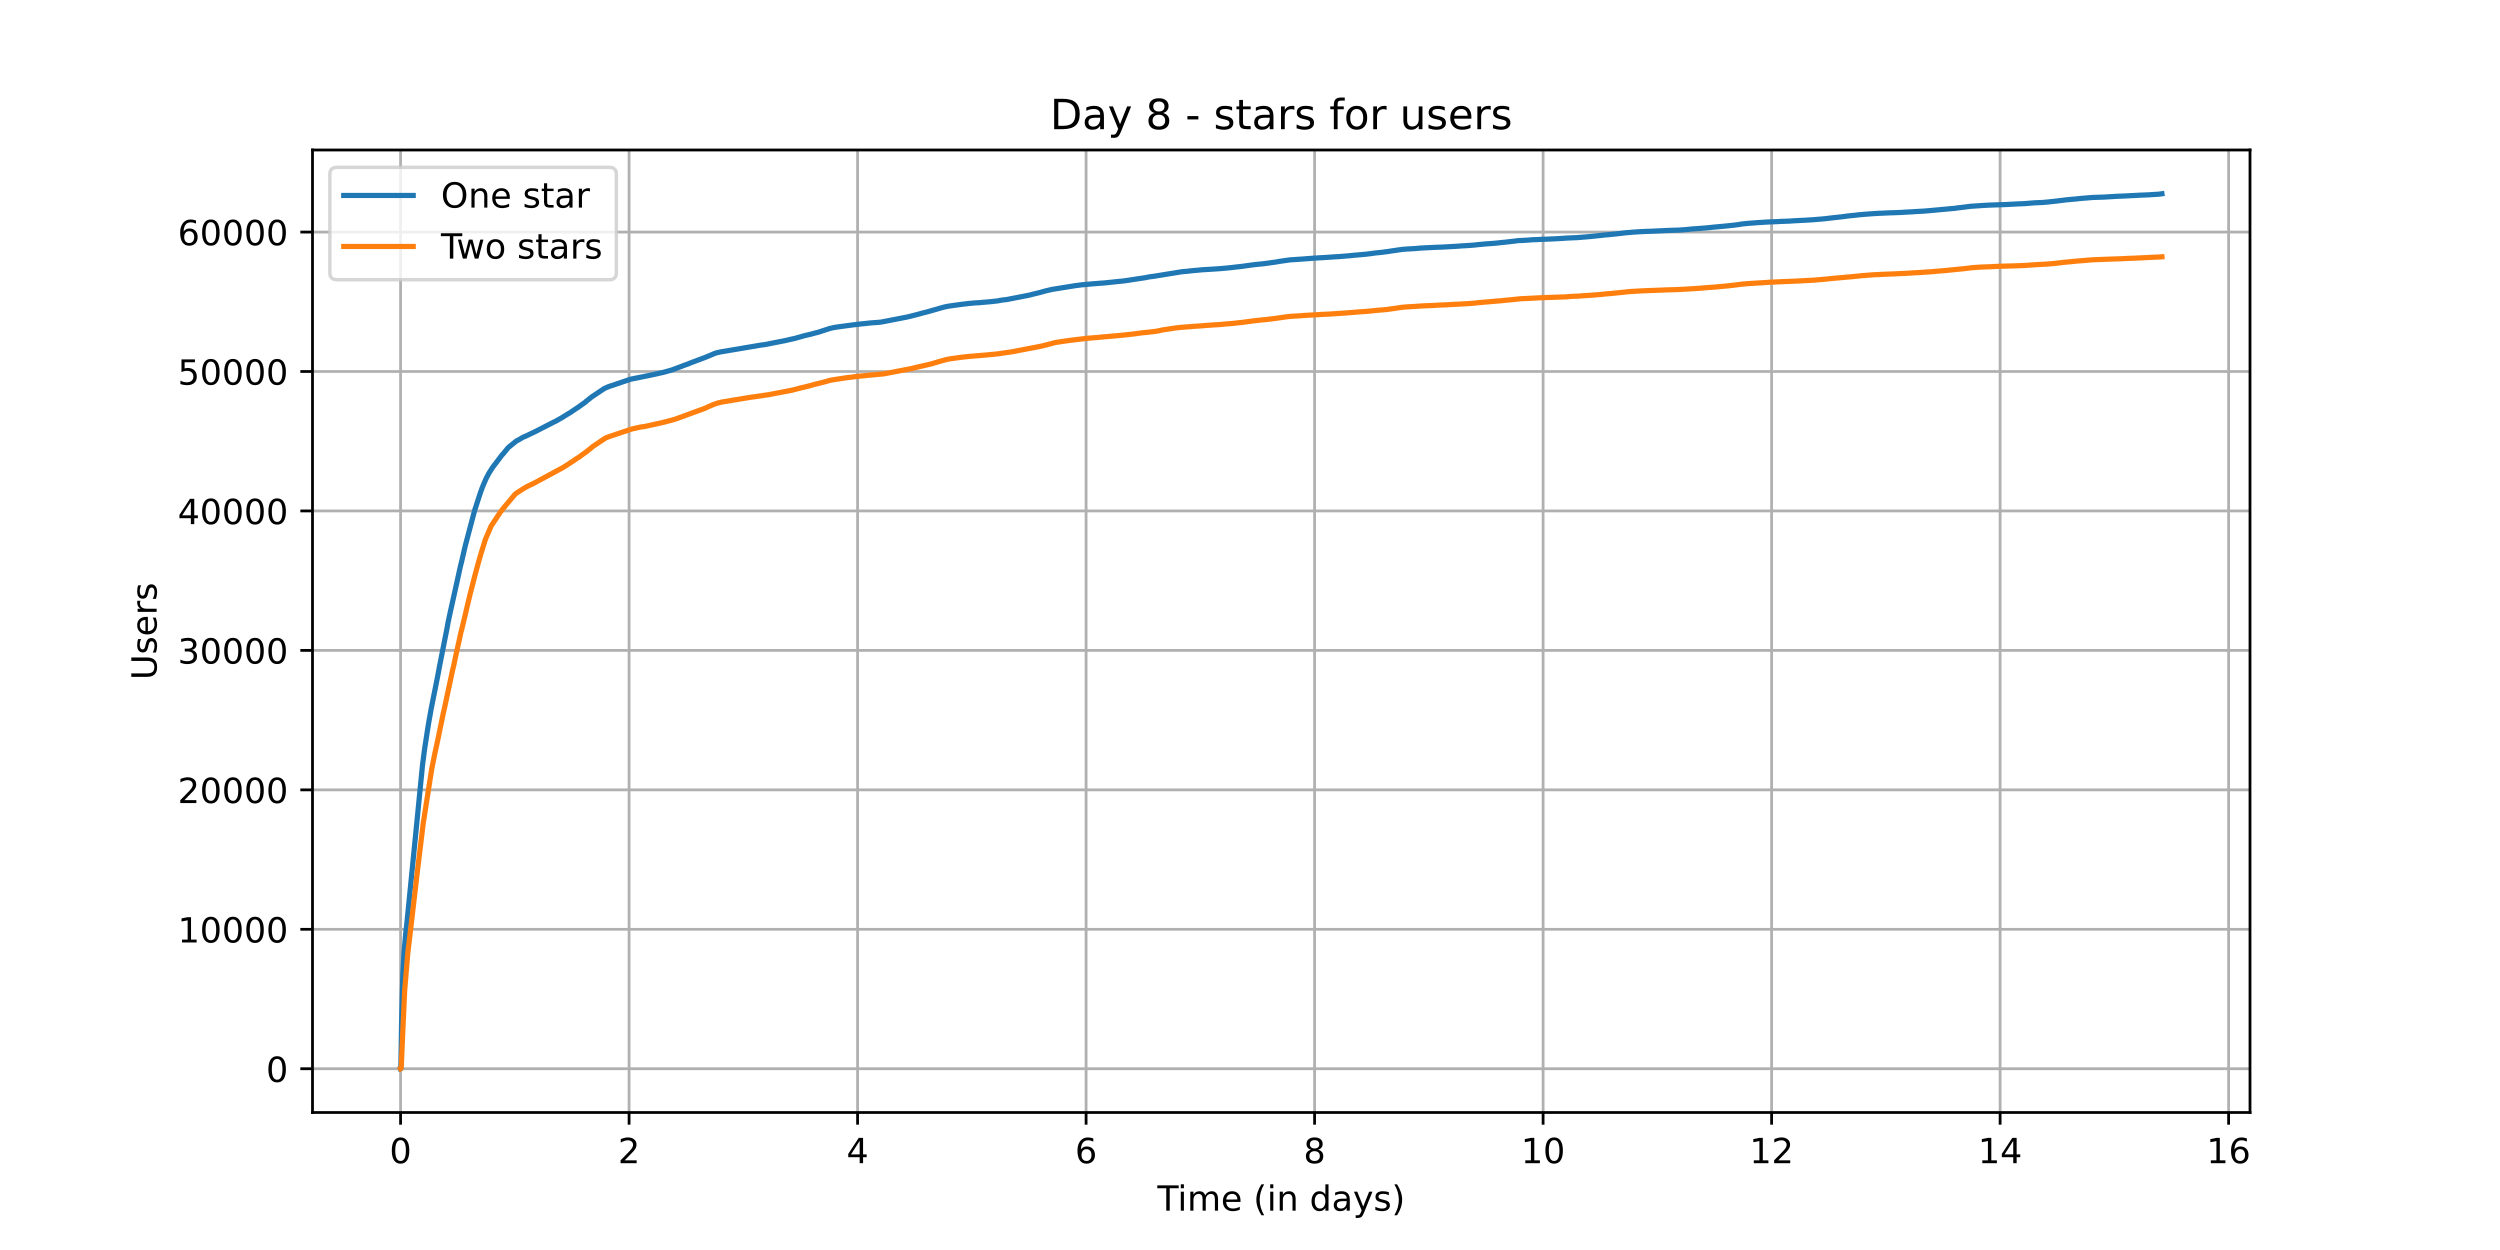 <?xml version="1.0" encoding="utf-8" standalone="no"?>
<!DOCTYPE svg PUBLIC "-//W3C//DTD SVG 1.1//EN"
  "http://www.w3.org/Graphics/SVG/1.1/DTD/svg11.dtd">
<!-- Created with matplotlib (https://matplotlib.org/) -->
<svg height="360pt" version="1.1" viewBox="0 0 720 360" width="720pt" xmlns="http://www.w3.org/2000/svg" xmlns:xlink="http://www.w3.org/1999/xlink">
 <defs>
  <style type="text/css">*{stroke-linecap:butt;stroke-linejoin:round;}</style>
 </defs>
 <g id="figure_1">
  <g id="patch_1">
   <path d="M 0 360 
L 720 360 
L 720 0 
L 0 0 
z
" style="fill:#ffffff;"/>
  </g>
  <g id="axes_1">
   <g id="patch_2">
    <path d="M 90 320.4 
L 648 320.4 
L 648 43.2 
L 90 43.2 
z
" style="fill:#ffffff;"/>
   </g>
   <g id="matplotlib.axis_1">
    <g id="xtick_1">
     <g id="line2d_1">
      <path clip-path="url(#pd4ce84da35)" d="M 115.364 320.4 
L 115.364 43.2 
" style="fill:none;stroke:#b0b0b0;stroke-linecap:square;stroke-width:0.8;"/>
     </g>
     <g id="line2d_2">
      <defs>
       <path d="M 0 0 
L 0 3.5 
" id="mb234b808f3" style="stroke:#000000;stroke-width:0.8;"/>
      </defs>
      <g>
       <use style="stroke:#000000;stroke-width:0.8;" x="115.364" xlink:href="#mb234b808f3" y="320.4"/>
      </g>
     </g>
     <g id="text_1">
      <!-- 0 -->
      <g transform="translate(112.182 334.998)scale(0.1 -0.1)">
       <defs>
        <path d="M 31.781 66.406 
Q 24.172 66.406 20.328 58.906 
Q 16.5 51.422 16.5 36.375 
Q 16.5 21.391 20.328 13.891 
Q 24.172 6.391 31.781 6.391 
Q 39.453 6.391 43.281 13.891 
Q 47.125 21.391 47.125 36.375 
Q 47.125 51.422 43.281 58.906 
Q 39.453 66.406 31.781 66.406 
z
M 31.781 74.219 
Q 44.047 74.219 50.516 64.516 
Q 56.984 54.828 56.984 36.375 
Q 56.984 17.969 50.516 8.266 
Q 44.047 -1.422 31.781 -1.422 
Q 19.531 -1.422 13.062 8.266 
Q 6.594 17.969 6.594 36.375 
Q 6.594 54.828 13.062 64.516 
Q 19.531 74.219 31.781 74.219 
z
" id="DejaVuSans-48"/>
       </defs>
       <use xlink:href="#DejaVuSans-48"/>
      </g>
     </g>
    </g>
    <g id="xtick_2">
     <g id="line2d_3">
      <path clip-path="url(#pd4ce84da35)" d="M 181.173 320.4 
L 181.173 43.2 
" style="fill:none;stroke:#b0b0b0;stroke-linecap:square;stroke-width:0.8;"/>
     </g>
     <g id="line2d_4">
      <g>
       <use style="stroke:#000000;stroke-width:0.8;" x="181.173" xlink:href="#mb234b808f3" y="320.4"/>
      </g>
     </g>
     <g id="text_2">
      <!-- 2 -->
      <g transform="translate(177.992 334.998)scale(0.1 -0.1)">
       <defs>
        <path d="M 19.188 8.297 
L 53.609 8.297 
L 53.609 0 
L 7.328 0 
L 7.328 8.297 
Q 12.938 14.109 22.625 23.891 
Q 32.328 33.688 34.812 36.531 
Q 39.547 41.844 41.422 45.531 
Q 43.312 49.219 43.312 52.781 
Q 43.312 58.594 39.234 62.25 
Q 35.156 65.922 28.609 65.922 
Q 23.969 65.922 18.812 64.312 
Q 13.672 62.703 7.812 59.422 
L 7.812 69.391 
Q 13.766 71.781 18.938 73 
Q 24.125 74.219 28.422 74.219 
Q 39.75 74.219 46.484 68.547 
Q 53.219 62.891 53.219 53.422 
Q 53.219 48.922 51.531 44.891 
Q 49.859 40.875 45.406 35.406 
Q 44.188 33.984 37.641 27.219 
Q 31.109 20.453 19.188 8.297 
z
" id="DejaVuSans-50"/>
       </defs>
       <use xlink:href="#DejaVuSans-50"/>
      </g>
     </g>
    </g>
    <g id="xtick_3">
     <g id="line2d_5">
      <path clip-path="url(#pd4ce84da35)" d="M 246.983 320.4 
L 246.983 43.2 
" style="fill:none;stroke:#b0b0b0;stroke-linecap:square;stroke-width:0.8;"/>
     </g>
     <g id="line2d_6">
      <g>
       <use style="stroke:#000000;stroke-width:0.8;" x="246.983" xlink:href="#mb234b808f3" y="320.4"/>
      </g>
     </g>
     <g id="text_3">
      <!-- 4 -->
      <g transform="translate(243.802 334.998)scale(0.1 -0.1)">
       <defs>
        <path d="M 37.797 64.312 
L 12.891 25.391 
L 37.797 25.391 
z
M 35.203 72.906 
L 47.609 72.906 
L 47.609 25.391 
L 58.016 25.391 
L 58.016 17.188 
L 47.609 17.188 
L 47.609 0 
L 37.797 0 
L 37.797 17.188 
L 4.891 17.188 
L 4.891 26.703 
z
" id="DejaVuSans-52"/>
       </defs>
       <use xlink:href="#DejaVuSans-52"/>
      </g>
     </g>
    </g>
    <g id="xtick_4">
     <g id="line2d_7">
      <path clip-path="url(#pd4ce84da35)" d="M 312.793 320.4 
L 312.793 43.2 
" style="fill:none;stroke:#b0b0b0;stroke-linecap:square;stroke-width:0.8;"/>
     </g>
     <g id="line2d_8">
      <g>
       <use style="stroke:#000000;stroke-width:0.8;" x="312.793" xlink:href="#mb234b808f3" y="320.4"/>
      </g>
     </g>
     <g id="text_4">
      <!-- 6 -->
      <g transform="translate(309.611 334.998)scale(0.1 -0.1)">
       <defs>
        <path d="M 33.016 40.375 
Q 26.375 40.375 22.484 35.828 
Q 18.609 31.297 18.609 23.391 
Q 18.609 15.531 22.484 10.953 
Q 26.375 6.391 33.016 6.391 
Q 39.656 6.391 43.531 10.953 
Q 47.406 15.531 47.406 23.391 
Q 47.406 31.297 43.531 35.828 
Q 39.656 40.375 33.016 40.375 
z
M 52.594 71.297 
L 52.594 62.312 
Q 48.875 64.062 45.094 64.984 
Q 41.312 65.922 37.594 65.922 
Q 27.828 65.922 22.672 59.328 
Q 17.531 52.734 16.797 39.406 
Q 19.672 43.656 24.016 45.922 
Q 28.375 48.188 33.594 48.188 
Q 44.578 48.188 50.953 41.516 
Q 57.328 34.859 57.328 23.391 
Q 57.328 12.156 50.688 5.359 
Q 44.047 -1.422 33.016 -1.422 
Q 20.359 -1.422 13.672 8.266 
Q 6.984 17.969 6.984 36.375 
Q 6.984 53.656 15.188 63.938 
Q 23.391 74.219 37.203 74.219 
Q 40.922 74.219 44.703 73.484 
Q 48.484 72.75 52.594 71.297 
z
" id="DejaVuSans-54"/>
       </defs>
       <use xlink:href="#DejaVuSans-54"/>
      </g>
     </g>
    </g>
    <g id="xtick_5">
     <g id="line2d_9">
      <path clip-path="url(#pd4ce84da35)" d="M 378.602 320.4 
L 378.602 43.2 
" style="fill:none;stroke:#b0b0b0;stroke-linecap:square;stroke-width:0.8;"/>
     </g>
     <g id="line2d_10">
      <g>
       <use style="stroke:#000000;stroke-width:0.8;" x="378.602" xlink:href="#mb234b808f3" y="320.4"/>
      </g>
     </g>
     <g id="text_5">
      <!-- 8 -->
      <g transform="translate(375.421 334.998)scale(0.1 -0.1)">
       <defs>
        <path d="M 31.781 34.625 
Q 24.75 34.625 20.719 30.859 
Q 16.703 27.094 16.703 20.516 
Q 16.703 13.922 20.719 10.156 
Q 24.75 6.391 31.781 6.391 
Q 38.812 6.391 42.859 10.172 
Q 46.922 13.969 46.922 20.516 
Q 46.922 27.094 42.891 30.859 
Q 38.875 34.625 31.781 34.625 
z
M 21.922 38.812 
Q 15.578 40.375 12.031 44.719 
Q 8.5 49.078 8.5 55.328 
Q 8.5 64.062 14.719 69.141 
Q 20.953 74.219 31.781 74.219 
Q 42.672 74.219 48.875 69.141 
Q 55.078 64.062 55.078 55.328 
Q 55.078 49.078 51.531 44.719 
Q 48 40.375 41.703 38.812 
Q 48.828 37.156 52.797 32.312 
Q 56.781 27.484 56.781 20.516 
Q 56.781 9.906 50.312 4.234 
Q 43.844 -1.422 31.781 -1.422 
Q 19.734 -1.422 13.25 4.234 
Q 6.781 9.906 6.781 20.516 
Q 6.781 27.484 10.781 32.312 
Q 14.797 37.156 21.922 38.812 
z
M 18.312 54.391 
Q 18.312 48.734 21.844 45.562 
Q 25.391 42.391 31.781 42.391 
Q 38.141 42.391 41.719 45.562 
Q 45.312 48.734 45.312 54.391 
Q 45.312 60.062 41.719 63.234 
Q 38.141 66.406 31.781 66.406 
Q 25.391 66.406 21.844 63.234 
Q 18.312 60.062 18.312 54.391 
z
" id="DejaVuSans-56"/>
       </defs>
       <use xlink:href="#DejaVuSans-56"/>
      </g>
     </g>
    </g>
    <g id="xtick_6">
     <g id="line2d_11">
      <path clip-path="url(#pd4ce84da35)" d="M 444.412 320.4 
L 444.412 43.2 
" style="fill:none;stroke:#b0b0b0;stroke-linecap:square;stroke-width:0.8;"/>
     </g>
     <g id="line2d_12">
      <g>
       <use style="stroke:#000000;stroke-width:0.8;" x="444.412" xlink:href="#mb234b808f3" y="320.4"/>
      </g>
     </g>
     <g id="text_6">
      <!-- 10 -->
      <g transform="translate(438.049 334.998)scale(0.1 -0.1)">
       <defs>
        <path d="M 12.406 8.297 
L 28.516 8.297 
L 28.516 63.922 
L 10.984 60.406 
L 10.984 69.391 
L 28.422 72.906 
L 38.281 72.906 
L 38.281 8.297 
L 54.391 8.297 
L 54.391 0 
L 12.406 0 
z
" id="DejaVuSans-49"/>
       </defs>
       <use xlink:href="#DejaVuSans-49"/>
       <use x="63.623" xlink:href="#DejaVuSans-48"/>
      </g>
     </g>
    </g>
    <g id="xtick_7">
     <g id="line2d_13">
      <path clip-path="url(#pd4ce84da35)" d="M 510.221 320.4 
L 510.221 43.2 
" style="fill:none;stroke:#b0b0b0;stroke-linecap:square;stroke-width:0.8;"/>
     </g>
     <g id="line2d_14">
      <g>
       <use style="stroke:#000000;stroke-width:0.8;" x="510.221" xlink:href="#mb234b808f3" y="320.4"/>
      </g>
     </g>
     <g id="text_7">
      <!-- 12 -->
      <g transform="translate(503.859 334.998)scale(0.1 -0.1)">
       <use xlink:href="#DejaVuSans-49"/>
       <use x="63.623" xlink:href="#DejaVuSans-50"/>
      </g>
     </g>
    </g>
    <g id="xtick_8">
     <g id="line2d_15">
      <path clip-path="url(#pd4ce84da35)" d="M 576.031 320.4 
L 576.031 43.2 
" style="fill:none;stroke:#b0b0b0;stroke-linecap:square;stroke-width:0.8;"/>
     </g>
     <g id="line2d_16">
      <g>
       <use style="stroke:#000000;stroke-width:0.8;" x="576.031" xlink:href="#mb234b808f3" y="320.4"/>
      </g>
     </g>
     <g id="text_8">
      <!-- 14 -->
      <g transform="translate(569.669 334.998)scale(0.1 -0.1)">
       <use xlink:href="#DejaVuSans-49"/>
       <use x="63.623" xlink:href="#DejaVuSans-52"/>
      </g>
     </g>
    </g>
    <g id="xtick_9">
     <g id="line2d_17">
      <path clip-path="url(#pd4ce84da35)" d="M 641.841 320.4 
L 641.841 43.2 
" style="fill:none;stroke:#b0b0b0;stroke-linecap:square;stroke-width:0.8;"/>
     </g>
     <g id="line2d_18">
      <g>
       <use style="stroke:#000000;stroke-width:0.8;" x="641.841" xlink:href="#mb234b808f3" y="320.4"/>
      </g>
     </g>
     <g id="text_9">
      <!-- 16 -->
      <g transform="translate(635.478 334.998)scale(0.1 -0.1)">
       <use xlink:href="#DejaVuSans-49"/>
       <use x="63.623" xlink:href="#DejaVuSans-54"/>
      </g>
     </g>
    </g>
    <g id="text_10">
     <!-- Time (in days) -->
     <g transform="translate(333.327 348.677)scale(0.1 -0.1)">
      <defs>
       <path d="M -0.297 72.906 
L 61.375 72.906 
L 61.375 64.594 
L 35.5 64.594 
L 35.5 0 
L 25.594 0 
L 25.594 64.594 
L -0.297 64.594 
z
" id="DejaVuSans-84"/>
       <path d="M 9.422 54.688 
L 18.406 54.688 
L 18.406 0 
L 9.422 0 
z
M 9.422 75.984 
L 18.406 75.984 
L 18.406 64.594 
L 9.422 64.594 
z
" id="DejaVuSans-105"/>
       <path d="M 52 44.188 
Q 55.375 50.25 60.062 53.125 
Q 64.75 56 71.094 56 
Q 79.641 56 84.281 50.016 
Q 88.922 44.047 88.922 33.016 
L 88.922 0 
L 79.891 0 
L 79.891 32.719 
Q 79.891 40.578 77.094 44.375 
Q 74.312 48.188 68.609 48.188 
Q 61.625 48.188 57.562 43.547 
Q 53.516 38.922 53.516 30.906 
L 53.516 0 
L 44.484 0 
L 44.484 32.719 
Q 44.484 40.625 41.703 44.406 
Q 38.922 48.188 33.109 48.188 
Q 26.219 48.188 22.156 43.531 
Q 18.109 38.875 18.109 30.906 
L 18.109 0 
L 9.078 0 
L 9.078 54.688 
L 18.109 54.688 
L 18.109 46.188 
Q 21.188 51.219 25.484 53.609 
Q 29.781 56 35.688 56 
Q 41.656 56 45.828 52.969 
Q 50 49.953 52 44.188 
z
" id="DejaVuSans-109"/>
       <path d="M 56.203 29.594 
L 56.203 25.203 
L 14.891 25.203 
Q 15.484 15.922 20.484 11.062 
Q 25.484 6.203 34.422 6.203 
Q 39.594 6.203 44.453 7.469 
Q 49.312 8.734 54.109 11.281 
L 54.109 2.781 
Q 49.266 0.734 44.188 -0.344 
Q 39.109 -1.422 33.891 -1.422 
Q 20.797 -1.422 13.156 6.188 
Q 5.516 13.812 5.516 26.812 
Q 5.516 40.234 12.766 48.109 
Q 20.016 56 32.328 56 
Q 43.359 56 49.781 48.891 
Q 56.203 41.797 56.203 29.594 
z
M 47.219 32.234 
Q 47.125 39.594 43.094 43.984 
Q 39.062 48.391 32.422 48.391 
Q 24.906 48.391 20.391 44.141 
Q 15.875 39.891 15.188 32.172 
z
" id="DejaVuSans-101"/>
       <path id="DejaVuSans-32"/>
       <path d="M 31 75.875 
Q 24.469 64.656 21.281 53.656 
Q 18.109 42.672 18.109 31.391 
Q 18.109 20.125 21.312 9.062 
Q 24.516 -2 31 -13.188 
L 23.188 -13.188 
Q 15.875 -1.703 12.234 9.375 
Q 8.594 20.453 8.594 31.391 
Q 8.594 42.281 12.203 53.312 
Q 15.828 64.359 23.188 75.875 
z
" id="DejaVuSans-40"/>
       <path d="M 54.891 33.016 
L 54.891 0 
L 45.906 0 
L 45.906 32.719 
Q 45.906 40.484 42.875 44.328 
Q 39.844 48.188 33.797 48.188 
Q 26.516 48.188 22.312 43.547 
Q 18.109 38.922 18.109 30.906 
L 18.109 0 
L 9.078 0 
L 9.078 54.688 
L 18.109 54.688 
L 18.109 46.188 
Q 21.344 51.125 25.703 53.562 
Q 30.078 56 35.797 56 
Q 45.219 56 50.047 50.172 
Q 54.891 44.344 54.891 33.016 
z
" id="DejaVuSans-110"/>
       <path d="M 45.406 46.391 
L 45.406 75.984 
L 54.391 75.984 
L 54.391 0 
L 45.406 0 
L 45.406 8.203 
Q 42.578 3.328 38.25 0.953 
Q 33.938 -1.422 27.875 -1.422 
Q 17.969 -1.422 11.734 6.484 
Q 5.516 14.406 5.516 27.297 
Q 5.516 40.188 11.734 48.094 
Q 17.969 56 27.875 56 
Q 33.938 56 38.25 53.625 
Q 42.578 51.266 45.406 46.391 
z
M 14.797 27.297 
Q 14.797 17.391 18.875 11.75 
Q 22.953 6.109 30.078 6.109 
Q 37.203 6.109 41.297 11.75 
Q 45.406 17.391 45.406 27.297 
Q 45.406 37.203 41.297 42.844 
Q 37.203 48.484 30.078 48.484 
Q 22.953 48.484 18.875 42.844 
Q 14.797 37.203 14.797 27.297 
z
" id="DejaVuSans-100"/>
       <path d="M 34.281 27.484 
Q 23.391 27.484 19.188 25 
Q 14.984 22.516 14.984 16.5 
Q 14.984 11.719 18.141 8.906 
Q 21.297 6.109 26.703 6.109 
Q 34.188 6.109 38.703 11.406 
Q 43.219 16.703 43.219 25.484 
L 43.219 27.484 
z
M 52.203 31.203 
L 52.203 0 
L 43.219 0 
L 43.219 8.297 
Q 40.141 3.328 35.547 0.953 
Q 30.953 -1.422 24.312 -1.422 
Q 15.922 -1.422 10.953 3.297 
Q 6 8.016 6 15.922 
Q 6 25.141 12.172 29.828 
Q 18.359 34.516 30.609 34.516 
L 43.219 34.516 
L 43.219 35.406 
Q 43.219 41.609 39.141 45 
Q 35.062 48.391 27.688 48.391 
Q 23 48.391 18.547 47.266 
Q 14.109 46.141 10.016 43.891 
L 10.016 52.203 
Q 14.938 54.109 19.578 55.047 
Q 24.219 56 28.609 56 
Q 40.484 56 46.344 49.844 
Q 52.203 43.703 52.203 31.203 
z
" id="DejaVuSans-97"/>
       <path d="M 32.172 -5.078 
Q 28.375 -14.844 24.75 -17.812 
Q 21.141 -20.797 15.094 -20.797 
L 7.906 -20.797 
L 7.906 -13.281 
L 13.188 -13.281 
Q 16.891 -13.281 18.938 -11.516 
Q 21 -9.766 23.484 -3.219 
L 25.094 0.875 
L 2.984 54.688 
L 12.5 54.688 
L 29.594 11.922 
L 46.688 54.688 
L 56.203 54.688 
z
" id="DejaVuSans-121"/>
       <path d="M 44.281 53.078 
L 44.281 44.578 
Q 40.484 46.531 36.375 47.5 
Q 32.281 48.484 27.875 48.484 
Q 21.188 48.484 17.844 46.438 
Q 14.5 44.391 14.5 40.281 
Q 14.5 37.156 16.891 35.375 
Q 19.281 33.594 26.516 31.984 
L 29.594 31.297 
Q 39.156 29.25 43.188 25.516 
Q 47.219 21.781 47.219 15.094 
Q 47.219 7.469 41.188 3.016 
Q 35.156 -1.422 24.609 -1.422 
Q 20.219 -1.422 15.453 -0.562 
Q 10.688 0.297 5.422 2 
L 5.422 11.281 
Q 10.406 8.688 15.234 7.391 
Q 20.062 6.109 24.812 6.109 
Q 31.156 6.109 34.562 8.281 
Q 37.984 10.453 37.984 14.406 
Q 37.984 18.062 35.516 20.016 
Q 33.062 21.969 24.703 23.781 
L 21.578 24.516 
Q 13.234 26.266 9.516 29.906 
Q 5.812 33.547 5.812 39.891 
Q 5.812 47.609 11.281 51.797 
Q 16.75 56 26.812 56 
Q 31.781 56 36.172 55.266 
Q 40.578 54.547 44.281 53.078 
z
" id="DejaVuSans-115"/>
       <path d="M 8.016 75.875 
L 15.828 75.875 
Q 23.141 64.359 26.781 53.312 
Q 30.422 42.281 30.422 31.391 
Q 30.422 20.453 26.781 9.375 
Q 23.141 -1.703 15.828 -13.188 
L 8.016 -13.188 
Q 14.5 -2 17.703 9.062 
Q 20.906 20.125 20.906 31.391 
Q 20.906 42.672 17.703 53.656 
Q 14.5 64.656 8.016 75.875 
z
" id="DejaVuSans-41"/>
      </defs>
      <use xlink:href="#DejaVuSans-84"/>
      <use x="57.959" xlink:href="#DejaVuSans-105"/>
      <use x="85.742" xlink:href="#DejaVuSans-109"/>
      <use x="183.154" xlink:href="#DejaVuSans-101"/>
      <use x="244.678" xlink:href="#DejaVuSans-32"/>
      <use x="276.465" xlink:href="#DejaVuSans-40"/>
      <use x="315.479" xlink:href="#DejaVuSans-105"/>
      <use x="343.262" xlink:href="#DejaVuSans-110"/>
      <use x="406.641" xlink:href="#DejaVuSans-32"/>
      <use x="438.428" xlink:href="#DejaVuSans-100"/>
      <use x="501.904" xlink:href="#DejaVuSans-97"/>
      <use x="563.184" xlink:href="#DejaVuSans-121"/>
      <use x="622.363" xlink:href="#DejaVuSans-115"/>
      <use x="674.463" xlink:href="#DejaVuSans-41"/>
     </g>
    </g>
   </g>
   <g id="matplotlib.axis_2">
    <g id="ytick_1">
     <g id="line2d_19">
      <path clip-path="url(#pd4ce84da35)" d="M 90 307.8 
L 648 307.8 
" style="fill:none;stroke:#b0b0b0;stroke-linecap:square;stroke-width:0.8;"/>
     </g>
     <g id="line2d_20">
      <defs>
       <path d="M 0 0 
L -3.5 0 
" id="m6eeacf352d" style="stroke:#000000;stroke-width:0.8;"/>
      </defs>
      <g>
       <use style="stroke:#000000;stroke-width:0.8;" x="90" xlink:href="#m6eeacf352d" y="307.8"/>
      </g>
     </g>
     <g id="text_11">
      <!-- 0 -->
      <g transform="translate(76.638 311.599)scale(0.1 -0.1)">
       <use xlink:href="#DejaVuSans-48"/>
      </g>
     </g>
    </g>
    <g id="ytick_2">
     <g id="line2d_21">
      <path clip-path="url(#pd4ce84da35)" d="M 90 267.638 
L 648 267.638 
" style="fill:none;stroke:#b0b0b0;stroke-linecap:square;stroke-width:0.8;"/>
     </g>
     <g id="line2d_22">
      <g>
       <use style="stroke:#000000;stroke-width:0.8;" x="90" xlink:href="#m6eeacf352d" y="267.638"/>
      </g>
     </g>
     <g id="text_12">
      <!-- 10000 -->
      <g transform="translate(51.188 271.437)scale(0.1 -0.1)">
       <use xlink:href="#DejaVuSans-49"/>
       <use x="63.623" xlink:href="#DejaVuSans-48"/>
       <use x="127.246" xlink:href="#DejaVuSans-48"/>
       <use x="190.869" xlink:href="#DejaVuSans-48"/>
       <use x="254.492" xlink:href="#DejaVuSans-48"/>
      </g>
     </g>
    </g>
    <g id="ytick_3">
     <g id="line2d_23">
      <path clip-path="url(#pd4ce84da35)" d="M 90 227.476 
L 648 227.476 
" style="fill:none;stroke:#b0b0b0;stroke-linecap:square;stroke-width:0.8;"/>
     </g>
     <g id="line2d_24">
      <g>
       <use style="stroke:#000000;stroke-width:0.8;" x="90" xlink:href="#m6eeacf352d" y="227.476"/>
      </g>
     </g>
     <g id="text_13">
      <!-- 20000 -->
      <g transform="translate(51.188 231.275)scale(0.1 -0.1)">
       <use xlink:href="#DejaVuSans-50"/>
       <use x="63.623" xlink:href="#DejaVuSans-48"/>
       <use x="127.246" xlink:href="#DejaVuSans-48"/>
       <use x="190.869" xlink:href="#DejaVuSans-48"/>
       <use x="254.492" xlink:href="#DejaVuSans-48"/>
      </g>
     </g>
    </g>
    <g id="ytick_4">
     <g id="line2d_25">
      <path clip-path="url(#pd4ce84da35)" d="M 90 187.314 
L 648 187.314 
" style="fill:none;stroke:#b0b0b0;stroke-linecap:square;stroke-width:0.8;"/>
     </g>
     <g id="line2d_26">
      <g>
       <use style="stroke:#000000;stroke-width:0.8;" x="90" xlink:href="#m6eeacf352d" y="187.314"/>
      </g>
     </g>
     <g id="text_14">
      <!-- 30000 -->
      <g transform="translate(51.188 191.113)scale(0.1 -0.1)">
       <defs>
        <path d="M 40.578 39.312 
Q 47.656 37.797 51.625 33 
Q 55.609 28.219 55.609 21.188 
Q 55.609 10.406 48.188 4.484 
Q 40.766 -1.422 27.094 -1.422 
Q 22.516 -1.422 17.656 -0.516 
Q 12.797 0.391 7.625 2.203 
L 7.625 11.719 
Q 11.719 9.328 16.594 8.109 
Q 21.484 6.891 26.812 6.891 
Q 36.078 6.891 40.938 10.547 
Q 45.797 14.203 45.797 21.188 
Q 45.797 27.641 41.281 31.266 
Q 36.766 34.906 28.719 34.906 
L 20.219 34.906 
L 20.219 43.016 
L 29.109 43.016 
Q 36.375 43.016 40.234 45.922 
Q 44.094 48.828 44.094 54.297 
Q 44.094 59.906 40.109 62.906 
Q 36.141 65.922 28.719 65.922 
Q 24.656 65.922 20.016 65.031 
Q 15.375 64.156 9.812 62.312 
L 9.812 71.094 
Q 15.438 72.656 20.344 73.438 
Q 25.25 74.219 29.594 74.219 
Q 40.828 74.219 47.359 69.109 
Q 53.906 64.016 53.906 55.328 
Q 53.906 49.266 50.438 45.094 
Q 46.969 40.922 40.578 39.312 
z
" id="DejaVuSans-51"/>
       </defs>
       <use xlink:href="#DejaVuSans-51"/>
       <use x="63.623" xlink:href="#DejaVuSans-48"/>
       <use x="127.246" xlink:href="#DejaVuSans-48"/>
       <use x="190.869" xlink:href="#DejaVuSans-48"/>
       <use x="254.492" xlink:href="#DejaVuSans-48"/>
      </g>
     </g>
    </g>
    <g id="ytick_5">
     <g id="line2d_27">
      <path clip-path="url(#pd4ce84da35)" d="M 90 147.152 
L 648 147.152 
" style="fill:none;stroke:#b0b0b0;stroke-linecap:square;stroke-width:0.8;"/>
     </g>
     <g id="line2d_28">
      <g>
       <use style="stroke:#000000;stroke-width:0.8;" x="90" xlink:href="#m6eeacf352d" y="147.152"/>
      </g>
     </g>
     <g id="text_15">
      <!-- 40000 -->
      <g transform="translate(51.188 150.952)scale(0.1 -0.1)">
       <use xlink:href="#DejaVuSans-52"/>
       <use x="63.623" xlink:href="#DejaVuSans-48"/>
       <use x="127.246" xlink:href="#DejaVuSans-48"/>
       <use x="190.869" xlink:href="#DejaVuSans-48"/>
       <use x="254.492" xlink:href="#DejaVuSans-48"/>
      </g>
     </g>
    </g>
    <g id="ytick_6">
     <g id="line2d_29">
      <path clip-path="url(#pd4ce84da35)" d="M 90 106.99 
L 648 106.99 
" style="fill:none;stroke:#b0b0b0;stroke-linecap:square;stroke-width:0.8;"/>
     </g>
     <g id="line2d_30">
      <g>
       <use style="stroke:#000000;stroke-width:0.8;" x="90" xlink:href="#m6eeacf352d" y="106.99"/>
      </g>
     </g>
     <g id="text_16">
      <!-- 50000 -->
      <g transform="translate(51.188 110.79)scale(0.1 -0.1)">
       <defs>
        <path d="M 10.797 72.906 
L 49.516 72.906 
L 49.516 64.594 
L 19.828 64.594 
L 19.828 46.734 
Q 21.969 47.469 24.109 47.828 
Q 26.266 48.188 28.422 48.188 
Q 40.625 48.188 47.75 41.5 
Q 54.891 34.812 54.891 23.391 
Q 54.891 11.625 47.562 5.094 
Q 40.234 -1.422 26.906 -1.422 
Q 22.312 -1.422 17.547 -0.641 
Q 12.797 0.141 7.719 1.703 
L 7.719 11.625 
Q 12.109 9.234 16.797 8.062 
Q 21.484 6.891 26.703 6.891 
Q 35.156 6.891 40.078 11.328 
Q 45.016 15.766 45.016 23.391 
Q 45.016 31 40.078 35.438 
Q 35.156 39.891 26.703 39.891 
Q 22.75 39.891 18.812 39.016 
Q 14.891 38.141 10.797 36.281 
z
" id="DejaVuSans-53"/>
       </defs>
       <use xlink:href="#DejaVuSans-53"/>
       <use x="63.623" xlink:href="#DejaVuSans-48"/>
       <use x="127.246" xlink:href="#DejaVuSans-48"/>
       <use x="190.869" xlink:href="#DejaVuSans-48"/>
       <use x="254.492" xlink:href="#DejaVuSans-48"/>
      </g>
     </g>
    </g>
    <g id="ytick_7">
     <g id="line2d_31">
      <path clip-path="url(#pd4ce84da35)" d="M 90 66.828 
L 648 66.828 
" style="fill:none;stroke:#b0b0b0;stroke-linecap:square;stroke-width:0.8;"/>
     </g>
     <g id="line2d_32">
      <g>
       <use style="stroke:#000000;stroke-width:0.8;" x="90" xlink:href="#m6eeacf352d" y="66.828"/>
      </g>
     </g>
     <g id="text_17">
      <!-- 60000 -->
      <g transform="translate(51.188 70.628)scale(0.1 -0.1)">
       <use xlink:href="#DejaVuSans-54"/>
       <use x="63.623" xlink:href="#DejaVuSans-48"/>
       <use x="127.246" xlink:href="#DejaVuSans-48"/>
       <use x="190.869" xlink:href="#DejaVuSans-48"/>
       <use x="254.492" xlink:href="#DejaVuSans-48"/>
      </g>
     </g>
    </g>
    <g id="text_18">
     <!-- Users -->
     <g transform="translate(45.108 195.801)rotate(-90)scale(0.1 -0.1)">
      <defs>
       <path d="M 8.688 72.906 
L 18.609 72.906 
L 18.609 28.609 
Q 18.609 16.891 22.844 11.734 
Q 27.094 6.594 36.625 6.594 
Q 46.094 6.594 50.344 11.734 
Q 54.594 16.891 54.594 28.609 
L 54.594 72.906 
L 64.5 72.906 
L 64.5 27.391 
Q 64.5 13.141 57.438 5.859 
Q 50.391 -1.422 36.625 -1.422 
Q 22.797 -1.422 15.734 5.859 
Q 8.688 13.141 8.688 27.391 
z
" id="DejaVuSans-85"/>
       <path d="M 41.109 46.297 
Q 39.594 47.172 37.812 47.578 
Q 36.031 48 33.891 48 
Q 26.266 48 22.188 43.047 
Q 18.109 38.094 18.109 28.812 
L 18.109 0 
L 9.078 0 
L 9.078 54.688 
L 18.109 54.688 
L 18.109 46.188 
Q 20.953 51.172 25.484 53.578 
Q 30.031 56 36.531 56 
Q 37.453 56 38.578 55.875 
Q 39.703 55.766 41.062 55.516 
z
" id="DejaVuSans-114"/>
      </defs>
      <use xlink:href="#DejaVuSans-85"/>
      <use x="73.193" xlink:href="#DejaVuSans-115"/>
      <use x="125.293" xlink:href="#DejaVuSans-101"/>
      <use x="186.816" xlink:href="#DejaVuSans-114"/>
      <use x="227.93" xlink:href="#DejaVuSans-115"/>
     </g>
    </g>
   </g>
   <g id="line2d_33">
    <path clip-path="url(#pd4ce84da35)" d="M 115.364 307.8 
L 115.405 307.792 
L 115.45 307.186 
L 115.654 294.747 
L 115.994 281.173 
L 116.333 274.691 
L 116.809 269.176 
L 117.194 265.771 
L 121.687 220.307 
L 122.276 215.757 
L 123.16 210.014 
L 123.5 207.953 
L 124.156 204.246 
L 126.059 194.716 
L 126.579 191.913 
L 126.784 190.857 
L 128.754 180.896 
L 129.003 179.459 
L 129.705 176.169 
L 131.948 166.081 
L 132.582 163.165 
L 132.945 161.727 
L 134.009 157.137 
L 136.728 146.875 
L 137.067 145.887 
L 137.384 144.883 
L 138.041 142.855 
L 138.449 141.646 
L 138.766 140.763 
L 139.174 139.726 
L 140.057 137.702 
L 140.42 137.032 
L 140.782 136.329 
L 141.847 134.65 
L 143.954 131.867 
L 144.067 131.714 
L 144.566 131.051 
L 144.837 130.786 
L 145.766 129.65 
L 146.31 128.979 
L 146.672 128.662 
L 148.755 126.975 
L 149.118 126.802 
L 149.525 126.585 
L 150.658 125.911 
L 151.224 125.698 
L 153.352 124.682 
L 153.692 124.517 
L 154.281 124.232 
L 159.489 121.557 
L 159.738 121.449 
L 160.1 121.28 
L 161.168 120.662 
L 161.734 120.352 
L 161.915 120.232 
L 163.387 119.32 
L 163.659 119.147 
L 163.976 118.983 
L 166.807 117.087 
L 166.943 116.987 
L 167.826 116.34 
L 168.551 115.854 
L 168.8 115.601 
L 170.409 114.312 
L 174.056 111.882 
L 175.347 111.316 
L 175.71 111.207 
L 181.644 109.199 
L 182.21 109.091 
L 187.023 108.119 
L 187.797 107.962 
L 188.25 107.858 
L 188.635 107.774 
L 191.013 107.243 
L 191.262 107.171 
L 192.734 106.769 
L 193.572 106.525 
L 197.223 105.151 
L 197.494 105.051 
L 198.151 104.834 
L 198.695 104.585 
L 203.272 102.862 
L 203.566 102.741 
L 204.632 102.303 
L 205.04 102.123 
L 206.038 101.705 
L 206.468 101.597 
L 207.398 101.376 
L 208.009 101.267 
L 219.267 99.368 
L 220.15 99.259 
L 225.998 98.119 
L 226.361 98.042 
L 226.813 97.938 
L 227.108 97.858 
L 229.259 97.376 
L 229.622 97.255 
L 230.777 96.942 
L 231.32 96.765 
L 231.773 96.657 
L 233.584 96.227 
L 234.966 95.849 
L 235.487 95.741 
L 239.089 94.564 
L 239.587 94.464 
L 239.995 94.363 
L 240.607 94.255 
L 243.484 93.853 
L 244.367 93.745 
L 244.911 93.665 
L 245.726 93.556 
L 247.696 93.319 
L 248.806 93.211 
L 249.281 93.159 
L 250.821 92.994 
L 252.248 92.89 
L 252.633 92.865 
L 253.767 92.757 
L 260.991 91.355 
L 261.806 91.175 
L 262.214 91.074 
L 262.667 90.954 
L 263.709 90.697 
L 264.116 90.592 
L 265.611 90.175 
L 267.06 89.813 
L 267.581 89.661 
L 269.234 89.195 
L 270.23 88.909 
L 271.793 88.464 
L 272.268 88.355 
L 272.653 88.275 
L 273.197 88.166 
L 276.299 87.733 
L 277.159 87.624 
L 279.039 87.399 
L 280.173 87.295 
L 280.626 87.251 
L 282.302 87.154 
L 282.528 87.118 
L 283.864 87.01 
L 285.065 86.905 
L 286.106 86.797 
L 286.604 86.737 
L 287.465 86.632 
L 287.85 86.552 
L 288.484 86.444 
L 289.005 86.371 
L 289.956 86.263 
L 295.958 85.098 
L 296.728 84.933 
L 297.068 84.841 
L 297.271 84.777 
L 297.724 84.668 
L 299.445 84.255 
L 301.144 83.773 
L 301.619 83.668 
L 302.525 83.456 
L 302.978 83.347 
L 308.957 82.391 
L 309.545 82.287 
L 309.84 82.251 
L 310.678 82.15 
L 311.04 82.082 
L 312.172 81.974 
L 313.463 81.853 
L 314.663 81.745 
L 315.773 81.66 
L 317.064 81.552 
L 317.969 81.5 
L 318.898 81.395 
L 319.328 81.355 
L 320.347 81.247 
L 321.978 81.07 
L 323.178 80.961 
L 323.677 80.901 
L 324.449 80.793 
L 329.386 80.038 
L 330.066 79.945 
L 330.292 79.881 
L 331.039 79.728 
L 331.877 79.624 
L 332.398 79.556 
L 333.078 79.447 
L 333.667 79.351 
L 340.44 78.251 
L 341.777 78.142 
L 343.498 77.945 
L 344.789 77.837 
L 346.216 77.692 
L 348.118 77.584 
L 349.071 77.524 
L 350.705 77.415 
L 351.77 77.335 
L 352.992 77.23 
L 353.446 77.182 
L 354.51 77.074 
L 356.321 76.861 
L 357.386 76.756 
L 357.703 76.712 
L 358.269 76.628 
L 360.964 76.258 
L 361.938 76.15 
L 363.341 76.009 
L 364.315 75.901 
L 367.396 75.471 
L 368.008 75.363 
L 368.371 75.295 
L 371.474 74.849 
L 373.06 74.744 
L 373.468 74.712 
L 375.121 74.604 
L 376.254 74.515 
L 377.658 74.407 
L 378.676 74.335 
L 380.42 74.226 
L 381.258 74.186 
L 382.843 74.078 
L 383.907 73.997 
L 385.719 73.897 
L 386.013 73.861 
L 387.146 73.772 
L 388.549 73.664 
L 390.113 73.499 
L 391.45 73.391 
L 392.763 73.27 
L 393.782 73.17 
L 394.099 73.122 
L 394.982 73.021 
L 395.322 72.965 
L 396.092 72.857 
L 397.588 72.704 
L 398.494 72.604 
L 398.743 72.556 
L 399.695 72.447 
L 400.33 72.339 
L 403.75 71.837 
L 405.041 71.728 
L 405.947 71.68 
L 407.782 71.572 
L 409.141 71.443 
L 411.156 71.335 
L 411.972 71.303 
L 414.146 71.194 
L 414.803 71.186 
L 416.888 71.078 
L 417.794 71.029 
L 419.606 70.921 
L 420.716 70.833 
L 422.595 70.724 
L 423.592 70.656 
L 424.973 70.547 
L 425.54 70.459 
L 426.808 70.355 
L 427.283 70.302 
L 428.597 70.194 
L 429.57 70.13 
L 430.906 70.021 
L 432.583 69.837 
L 433.671 69.728 
L 435.484 69.519 
L 436.435 69.411 
L 437.025 69.31 
L 439.244 69.202 
L 440.263 69.134 
L 441.667 69.025 
L 442.369 69.013 
L 444.542 68.905 
L 445.29 68.885 
L 447.871 68.776 
L 448.279 68.748 
L 450.091 68.644 
L 450.498 68.616 
L 451.494 68.547 
L 454.144 68.439 
L 455.277 68.351 
L 456.59 68.242 
L 456.998 68.21 
L 458.243 68.102 
L 458.741 68.041 
L 459.783 67.933 
L 461.277 67.78 
L 462.161 67.676 
L 462.591 67.64 
L 463.815 67.531 
L 465.333 67.375 
L 466.284 67.266 
L 468.187 67.041 
L 469.479 66.933 
L 470.657 66.832 
L 472.401 66.724 
L 473.307 66.676 
L 476.206 66.567 
L 477.044 66.527 
L 479.219 66.423 
L 479.603 66.399 
L 482.774 66.29 
L 483.476 66.274 
L 485.061 66.166 
L 486.352 66.045 
L 487.326 65.937 
L 488.231 65.885 
L 489.658 65.776 
L 490.745 65.692 
L 492.013 65.583 
L 493.621 65.407 
L 494.867 65.298 
L 496.158 65.178 
L 497.245 65.069 
L 498.717 64.921 
L 499.668 64.812 
L 500.189 64.74 
L 500.981 64.636 
L 501.208 64.571 
L 502.113 64.463 
L 503.563 64.318 
L 505.035 64.21 
L 506.189 64.114 
L 508.092 64.005 
L 509.088 63.937 
L 511.828 63.828 
L 512.734 63.776 
L 515.565 63.668 
L 516.629 63.587 
L 518.712 63.479 
L 519.55 63.443 
L 521.407 63.334 
L 522.426 63.262 
L 523.739 63.154 
L 524.872 63.061 
L 525.891 62.957 
L 526.411 62.889 
L 528.224 62.68 
L 529.265 62.571 
L 531.123 62.354 
L 531.802 62.246 
L 533.365 62.077 
L 534.52 61.973 
L 535.086 61.881 
L 536.399 61.776 
L 536.852 61.728 
L 538.324 61.619 
L 539.411 61.535 
L 541.245 61.427 
L 542.06 61.395 
L 544.529 61.286 
L 545.276 61.266 
L 547.88 61.166 
L 548.174 61.129 
L 549.012 61.093 
L 550.939 60.985 
L 551.912 60.917 
L 553.973 60.808 
L 555.151 60.708 
L 556.441 60.599 
L 557.777 60.475 
L 558.91 60.37 
L 559.204 60.334 
L 560.495 60.226 
L 561.876 60.093 
L 563.1 59.985 
L 563.688 59.884 
L 564.663 59.776 
L 566.883 59.495 
L 567.857 59.386 
L 568.808 59.33 
L 570.349 59.226 
L 570.779 59.19 
L 572.75 59.081 
L 573.565 59.049 
L 576.645 58.941 
L 577.392 58.921 
L 579.521 58.812 
L 580.449 58.756 
L 583.008 58.647 
L 584.14 58.559 
L 585.431 58.451 
L 585.861 58.415 
L 588.374 58.306 
L 589.71 58.182 
L 590.729 58.073 
L 592.361 57.896 
L 593.176 57.788 
L 595.124 57.555 
L 596.233 57.447 
L 596.686 57.402 
L 597.864 57.302 
L 598.816 57.194 
L 600.107 57.077 
L 601.466 56.969 
L 602.622 56.876 
L 605.815 56.768 
L 606.721 56.716 
L 608.533 56.607 
L 609.484 56.547 
L 612.088 56.439 
L 612.993 56.386 
L 615.167 56.278 
L 616.096 56.222 
L 618.859 56.113 
L 619.942 56.033 
L 621.753 55.925 
L 622.636 55.8 
L 622.636 55.8 
" style="fill:none;stroke:#1f77b4;stroke-linecap:square;stroke-width:1.5;"/>
   </g>
   <g id="line2d_34">
    <path clip-path="url(#pd4ce84da35)" d="M 115.364 307.8 
L 115.495 307.724 
L 115.586 306.832 
L 115.858 300.342 
L 116.537 285.37 
L 117.443 274.526 
L 119.711 255.256 
L 120.075 252.039 
L 121.891 237.071 
L 124.337 221.468 
L 125.221 217.05 
L 125.719 214.817 
L 126.285 212.142 
L 127.735 205.086 
L 127.984 204.046 
L 130.294 193.222 
L 130.679 191.64 
L 131.337 188.531 
L 132.469 183.415 
L 132.718 182.206 
L 132.99 181.194 
L 133.398 179.511 
L 134.055 176.772 
L 134.825 173.462 
L 135.482 170.751 
L 136.637 166.265 
L 137.588 162.715 
L 138.403 159.831 
L 139.786 155.365 
L 141.439 151.51 
L 144.09 147.51 
L 144.316 147.221 
L 145.041 146.281 
L 148.121 142.598 
L 148.325 142.365 
L 148.574 142.156 
L 148.755 142.02 
L 149.14 141.771 
L 149.525 141.518 
L 150.748 140.738 
L 151.881 140.072 
L 152.13 139.971 
L 152.741 139.662 
L 153.216 139.469 
L 162.164 134.634 
L 162.526 134.405 
L 162.776 134.26 
L 165.38 132.561 
L 166.104 132.051 
L 166.603 131.75 
L 166.83 131.606 
L 167.872 130.822 
L 168.075 130.674 
L 168.393 130.461 
L 168.664 130.284 
L 168.891 130.092 
L 170.432 128.859 
L 170.839 128.517 
L 174.396 126.144 
L 174.939 125.943 
L 175.392 125.75 
L 182.029 123.533 
L 184.41 123.007 
L 184.75 122.939 
L 185.657 122.834 
L 186.474 122.654 
L 186.955 122.545 
L 189.314 122.027 
L 189.586 121.971 
L 190.447 121.778 
L 190.877 121.674 
L 191.33 121.553 
L 191.828 121.457 
L 192.055 121.364 
L 193.504 120.999 
L 194.028 120.842 
L 194.866 120.585 
L 195.116 120.481 
L 203.181 117.533 
L 203.794 117.228 
L 205.29 116.577 
L 206.083 116.284 
L 206.831 116.043 
L 207.896 115.786 
L 216.255 114.404 
L 217.07 114.296 
L 220.535 113.786 
L 221.328 113.677 
L 228.172 112.364 
L 229.441 112.035 
L 230.708 111.697 
L 231.637 111.489 
L 233.131 111.115 
L 234.808 110.641 
L 235.306 110.533 
L 236.665 110.183 
L 237.05 110.095 
L 237.435 109.994 
L 237.73 109.918 
L 238.681 109.637 
L 239.633 109.42 
L 244.209 108.725 
L 245.251 108.621 
L 245.771 108.549 
L 246.519 108.44 
L 247.991 108.292 
L 249.055 108.187 
L 249.508 108.139 
L 250.504 108.035 
L 250.776 108.006 
L 252.112 107.902 
L 252.429 107.858 
L 252.836 107.826 
L 254.084 107.717 
L 254.537 107.673 
L 262.622 106.119 
L 263.799 105.81 
L 264.343 105.701 
L 266.245 105.255 
L 266.607 105.179 
L 268.26 104.781 
L 268.736 104.645 
L 269.075 104.536 
L 269.392 104.448 
L 269.845 104.34 
L 270.14 104.211 
L 270.547 104.111 
L 271.068 103.954 
L 271.476 103.846 
L 272.812 103.492 
L 273.4 103.384 
L 273.74 103.328 
L 276.797 102.902 
L 277.703 102.793 
L 279.129 102.649 
L 280.4 102.54 
L 281.532 102.448 
L 282.732 102.344 
L 283.004 102.324 
L 284.295 102.215 
L 284.77 102.159 
L 285.993 102.05 
L 287.51 101.89 
L 288.235 101.781 
L 292.153 101.203 
L 292.606 101.095 
L 300.193 99.633 
L 300.51 99.528 
L 300.917 99.432 
L 301.189 99.372 
L 301.574 99.267 
L 302.004 99.155 
L 302.48 99.046 
L 303.975 98.637 
L 308.051 98.03 
L 308.979 97.922 
L 309.296 97.878 
L 309.726 97.837 
L 310.61 97.729 
L 310.904 97.697 
L 312.987 97.44 
L 314.301 97.335 
L 314.754 97.287 
L 316.248 97.179 
L 317.788 97.018 
L 319.26 96.91 
L 320.732 96.761 
L 321.978 96.657 
L 322.408 96.621 
L 323.292 96.52 
L 323.563 96.496 
L 324.698 96.396 
L 325.015 96.343 
L 326.012 96.243 
L 326.306 96.207 
L 329.069 95.833 
L 330.269 95.725 
L 332.127 95.508 
L 333.01 95.4 
L 333.758 95.251 
L 334.279 95.147 
L 334.709 95.038 
L 338.809 94.416 
L 339.851 94.307 
L 341.051 94.207 
L 342.569 94.098 
L 343.906 93.974 
L 345.762 93.865 
L 347.054 93.749 
L 348.754 93.641 
L 349.23 93.588 
L 350.068 93.548 
L 351.656 93.444 
L 352.155 93.384 
L 353.446 93.267 
L 354.917 93.159 
L 356.706 92.954 
L 357.793 92.849 
L 358.133 92.793 
L 360.873 92.424 
L 361.869 92.315 
L 363.591 92.122 
L 364.746 92.014 
L 366.649 91.789 
L 367.464 91.681 
L 370.704 91.211 
L 371.859 91.102 
L 372.131 91.074 
L 374.215 90.966 
L 375.416 90.861 
L 377.295 90.753 
L 378.224 90.701 
L 380.171 90.592 
L 380.443 90.564 
L 382.775 90.456 
L 383.771 90.391 
L 385.311 90.283 
L 385.719 90.255 
L 387.576 90.146 
L 388.776 90.042 
L 390.09 89.934 
L 391.291 89.829 
L 392.944 89.721 
L 394.031 89.64 
L 395.05 89.536 
L 395.345 89.504 
L 396.795 89.355 
L 398.109 89.247 
L 399.287 89.146 
L 400.126 89.038 
L 403.818 88.5 
L 405.041 88.391 
L 406.015 88.331 
L 407.828 88.231 
L 408.099 88.203 
L 409.798 88.094 
L 410.59 88.062 
L 413.172 87.954 
L 414.191 87.881 
L 416.775 87.773 
L 417.794 87.705 
L 419.9 87.6 
L 420.263 87.588 
L 422.052 87.48 
L 422.89 87.44 
L 424.339 87.335 
L 424.86 87.263 
L 426.06 87.158 
L 426.287 87.134 
L 427.351 87.026 
L 428.461 86.938 
L 429.683 86.829 
L 430.884 86.725 
L 432.289 86.616 
L 433.739 86.468 
L 434.871 86.359 
L 436.322 86.211 
L 437.342 86.102 
L 437.817 86.046 
L 440.172 85.938 
L 441.078 85.889 
L 443.071 85.781 
L 443.886 85.745 
L 446.943 85.636 
L 447.713 85.608 
L 450.973 85.5 
L 452.355 85.367 
L 455.005 85.259 
L 456.182 85.158 
L 458.016 85.05 
L 459.171 84.958 
L 460.44 84.849 
L 461.594 84.753 
L 462.477 84.644 
L 462.908 84.608 
L 464.268 84.504 
L 464.744 84.452 
L 466.262 84.295 
L 467.349 84.19 
L 467.848 84.13 
L 468.89 84.022 
L 469.343 83.978 
L 469.751 83.945 
L 471.676 83.837 
L 472.605 83.781 
L 475.119 83.672 
L 475.844 83.652 
L 478.652 83.544 
L 479.513 83.504 
L 483.091 83.395 
L 483.951 83.355 
L 485.921 83.247 
L 486.918 83.182 
L 488.684 83.074 
L 489.092 83.046 
L 490.111 82.978 
L 491.13 82.869 
L 492.171 82.793 
L 493.757 82.688 
L 494.188 82.652 
L 495.206 82.544 
L 496.429 82.439 
L 497.584 82.331 
L 499.305 82.138 
L 500.166 82.034 
L 500.732 81.949 
L 501.683 81.841 
L 502.996 81.716 
L 504.604 81.612 
L 505.012 81.58 
L 506.778 81.472 
L 507.684 81.423 
L 509.292 81.315 
L 510.288 81.251 
L 512.802 81.142 
L 513.662 81.102 
L 516.493 80.994 
L 517.354 80.953 
L 519.369 80.845 
L 520.297 80.793 
L 522.426 80.688 
L 522.879 80.64 
L 524.17 80.532 
L 525.325 80.435 
L 526.366 80.327 
L 526.819 80.283 
L 527.884 80.174 
L 529.107 80.066 
L 530.216 79.965 
L 530.488 79.937 
L 531.734 79.829 
L 532.935 79.728 
L 533.976 79.62 
L 535.222 79.508 
L 536.082 79.399 
L 537.123 79.327 
L 538.505 79.218 
L 539.615 79.13 
L 542.106 79.026 
L 542.536 78.989 
L 545.548 78.881 
L 546.499 78.825 
L 549.012 78.716 
L 549.963 78.656 
L 551.595 78.548 
L 552.434 78.508 
L 554.223 78.403 
L 554.539 78.355 
L 555.4 78.315 
L 556.849 78.21 
L 557.324 78.158 
L 558.57 78.05 
L 559.725 77.957 
L 560.88 77.849 
L 562.284 77.712 
L 563.303 77.612 
L 563.53 77.58 
L 564.776 77.467 
L 565.728 77.363 
L 566.226 77.303 
L 568.106 77.082 
L 569.601 76.973 
L 570.53 76.917 
L 573.384 76.813 
L 573.792 76.785 
L 576.079 76.676 
L 576.441 76.664 
L 580.517 76.556 
L 581.332 76.524 
L 583.914 76.415 
L 584.389 76.359 
L 585.997 76.25 
L 586.903 76.198 
L 588.782 76.09 
L 589.642 76.046 
L 590.865 75.937 
L 592.021 75.845 
L 592.881 75.736 
L 593.153 75.708 
L 593.991 75.6 
L 594.489 75.54 
L 595.712 75.435 
L 596.143 75.395 
L 597.072 75.287 
L 597.502 75.25 
L 598.793 75.134 
L 600.198 75.026 
L 601.398 74.921 
L 602.848 74.813 
L 603.641 74.781 
L 606.495 74.672 
L 607.31 74.636 
L 610.729 74.528 
L 611.635 74.479 
L 614.035 74.371 
L 614.76 74.355 
L 616.934 74.246 
L 617.726 74.21 
L 619.806 74.106 
L 620.168 74.094 
L 622.455 73.985 
L 622.636 73.965 
L 622.636 73.965 
" style="fill:none;stroke:#ff7f0e;stroke-linecap:square;stroke-width:1.5;"/>
   </g>
   <g id="patch_3">
    <path d="M 90 320.4 
L 90 43.2 
" style="fill:none;stroke:#000000;stroke-linecap:square;stroke-linejoin:miter;stroke-width:0.8;"/>
   </g>
   <g id="patch_4">
    <path d="M 648 320.4 
L 648 43.2 
" style="fill:none;stroke:#000000;stroke-linecap:square;stroke-linejoin:miter;stroke-width:0.8;"/>
   </g>
   <g id="patch_5">
    <path d="M 90 320.4 
L 648 320.4 
" style="fill:none;stroke:#000000;stroke-linecap:square;stroke-linejoin:miter;stroke-width:0.8;"/>
   </g>
   <g id="patch_6">
    <path d="M 90 43.2 
L 648 43.2 
" style="fill:none;stroke:#000000;stroke-linecap:square;stroke-linejoin:miter;stroke-width:0.8;"/>
   </g>
   <g id="text_19">
    <!-- Day 8 - stars for users -->
    <g transform="translate(302.426 37.2)scale(0.12 -0.12)">
     <defs>
      <path d="M 19.672 64.797 
L 19.672 8.109 
L 31.594 8.109 
Q 46.688 8.109 53.688 14.938 
Q 60.688 21.781 60.688 36.531 
Q 60.688 51.172 53.688 57.984 
Q 46.688 64.797 31.594 64.797 
z
M 9.812 72.906 
L 30.078 72.906 
Q 51.266 72.906 61.172 64.094 
Q 71.094 55.281 71.094 36.531 
Q 71.094 17.672 61.125 8.828 
Q 51.172 0 30.078 0 
L 9.812 0 
z
" id="DejaVuSans-68"/>
      <path d="M 4.891 31.391 
L 31.203 31.391 
L 31.203 23.391 
L 4.891 23.391 
z
" id="DejaVuSans-45"/>
      <path d="M 18.312 70.219 
L 18.312 54.688 
L 36.812 54.688 
L 36.812 47.703 
L 18.312 47.703 
L 18.312 18.016 
Q 18.312 11.328 20.141 9.422 
Q 21.969 7.516 27.594 7.516 
L 36.812 7.516 
L 36.812 0 
L 27.594 0 
Q 17.188 0 13.234 3.875 
Q 9.281 7.766 9.281 18.016 
L 9.281 47.703 
L 2.688 47.703 
L 2.688 54.688 
L 9.281 54.688 
L 9.281 70.219 
z
" id="DejaVuSans-116"/>
      <path d="M 37.109 75.984 
L 37.109 68.5 
L 28.516 68.5 
Q 23.688 68.5 21.797 66.547 
Q 19.922 64.594 19.922 59.516 
L 19.922 54.688 
L 34.719 54.688 
L 34.719 47.703 
L 19.922 47.703 
L 19.922 0 
L 10.891 0 
L 10.891 47.703 
L 2.297 47.703 
L 2.297 54.688 
L 10.891 54.688 
L 10.891 58.5 
Q 10.891 67.625 15.141 71.797 
Q 19.391 75.984 28.609 75.984 
z
" id="DejaVuSans-102"/>
      <path d="M 30.609 48.391 
Q 23.391 48.391 19.188 42.75 
Q 14.984 37.109 14.984 27.297 
Q 14.984 17.484 19.156 11.844 
Q 23.344 6.203 30.609 6.203 
Q 37.797 6.203 41.984 11.859 
Q 46.188 17.531 46.188 27.297 
Q 46.188 37.016 41.984 42.703 
Q 37.797 48.391 30.609 48.391 
z
M 30.609 56 
Q 42.328 56 49.016 48.375 
Q 55.719 40.766 55.719 27.297 
Q 55.719 13.875 49.016 6.219 
Q 42.328 -1.422 30.609 -1.422 
Q 18.844 -1.422 12.172 6.219 
Q 5.516 13.875 5.516 27.297 
Q 5.516 40.766 12.172 48.375 
Q 18.844 56 30.609 56 
z
" id="DejaVuSans-111"/>
      <path d="M 8.5 21.578 
L 8.5 54.688 
L 17.484 54.688 
L 17.484 21.922 
Q 17.484 14.156 20.5 10.266 
Q 23.531 6.391 29.594 6.391 
Q 36.859 6.391 41.078 11.031 
Q 45.312 15.672 45.312 23.688 
L 45.312 54.688 
L 54.297 54.688 
L 54.297 0 
L 45.312 0 
L 45.312 8.406 
Q 42.047 3.422 37.719 1 
Q 33.406 -1.422 27.688 -1.422 
Q 18.266 -1.422 13.375 4.438 
Q 8.5 10.297 8.5 21.578 
z
M 31.109 56 
z
" id="DejaVuSans-117"/>
     </defs>
     <use xlink:href="#DejaVuSans-68"/>
     <use x="77.002" xlink:href="#DejaVuSans-97"/>
     <use x="138.281" xlink:href="#DejaVuSans-121"/>
     <use x="197.461" xlink:href="#DejaVuSans-32"/>
     <use x="229.248" xlink:href="#DejaVuSans-56"/>
     <use x="292.871" xlink:href="#DejaVuSans-32"/>
     <use x="324.658" xlink:href="#DejaVuSans-45"/>
     <use x="360.742" xlink:href="#DejaVuSans-32"/>
     <use x="392.529" xlink:href="#DejaVuSans-115"/>
     <use x="444.629" xlink:href="#DejaVuSans-116"/>
     <use x="483.838" xlink:href="#DejaVuSans-97"/>
     <use x="545.117" xlink:href="#DejaVuSans-114"/>
     <use x="586.23" xlink:href="#DejaVuSans-115"/>
     <use x="638.33" xlink:href="#DejaVuSans-32"/>
     <use x="670.117" xlink:href="#DejaVuSans-102"/>
     <use x="705.322" xlink:href="#DejaVuSans-111"/>
     <use x="766.504" xlink:href="#DejaVuSans-114"/>
     <use x="807.617" xlink:href="#DejaVuSans-32"/>
     <use x="839.404" xlink:href="#DejaVuSans-117"/>
     <use x="902.783" xlink:href="#DejaVuSans-115"/>
     <use x="954.883" xlink:href="#DejaVuSans-101"/>
     <use x="1016.406" xlink:href="#DejaVuSans-114"/>
     <use x="1057.52" xlink:href="#DejaVuSans-115"/>
    </g>
   </g>
   <g id="legend_1">
    <g id="patch_7">
     <path d="M 97 80.556 
L 175.511 80.556 
Q 177.511 80.556 177.511 78.556 
L 177.511 50.2 
Q 177.511 48.2 175.511 48.2 
L 97 48.2 
Q 95 48.2 95 50.2 
L 95 78.556 
Q 95 80.556 97 80.556 
z
" style="fill:#ffffff;opacity:0.8;stroke:#cccccc;stroke-linejoin:miter;"/>
    </g>
    <g id="line2d_35">
     <path d="M 99 56.298 
L 119 56.298 
" style="fill:none;stroke:#1f77b4;stroke-linecap:square;stroke-width:1.5;"/>
    </g>
    <g id="line2d_36"/>
    <g id="text_20">
     <!-- One star -->
     <g transform="translate(127 59.798)scale(0.1 -0.1)">
      <defs>
       <path d="M 39.406 66.219 
Q 28.656 66.219 22.328 58.203 
Q 16.016 50.203 16.016 36.375 
Q 16.016 22.609 22.328 14.594 
Q 28.656 6.594 39.406 6.594 
Q 50.141 6.594 56.422 14.594 
Q 62.703 22.609 62.703 36.375 
Q 62.703 50.203 56.422 58.203 
Q 50.141 66.219 39.406 66.219 
z
M 39.406 74.219 
Q 54.734 74.219 63.906 63.938 
Q 73.094 53.656 73.094 36.375 
Q 73.094 19.141 63.906 8.859 
Q 54.734 -1.422 39.406 -1.422 
Q 24.031 -1.422 14.812 8.828 
Q 5.609 19.094 5.609 36.375 
Q 5.609 53.656 14.812 63.938 
Q 24.031 74.219 39.406 74.219 
z
" id="DejaVuSans-79"/>
      </defs>
      <use xlink:href="#DejaVuSans-79"/>
      <use x="78.711" xlink:href="#DejaVuSans-110"/>
      <use x="142.09" xlink:href="#DejaVuSans-101"/>
      <use x="203.613" xlink:href="#DejaVuSans-32"/>
      <use x="235.4" xlink:href="#DejaVuSans-115"/>
      <use x="287.5" xlink:href="#DejaVuSans-116"/>
      <use x="326.709" xlink:href="#DejaVuSans-97"/>
      <use x="387.988" xlink:href="#DejaVuSans-114"/>
     </g>
    </g>
    <g id="line2d_37">
     <path d="M 99 70.977 
L 119 70.977 
" style="fill:none;stroke:#ff7f0e;stroke-linecap:square;stroke-width:1.5;"/>
    </g>
    <g id="line2d_38"/>
    <g id="text_21">
     <!-- Two stars -->
     <g transform="translate(127 74.477)scale(0.1 -0.1)">
      <defs>
       <path d="M 4.203 54.688 
L 13.188 54.688 
L 24.422 12.016 
L 35.594 54.688 
L 46.188 54.688 
L 57.422 12.016 
L 68.609 54.688 
L 77.594 54.688 
L 63.281 0 
L 52.688 0 
L 40.922 44.828 
L 29.109 0 
L 18.5 0 
z
" id="DejaVuSans-119"/>
      </defs>
      <use xlink:href="#DejaVuSans-84"/>
      <use x="44.584" xlink:href="#DejaVuSans-119"/>
      <use x="126.371" xlink:href="#DejaVuSans-111"/>
      <use x="187.553" xlink:href="#DejaVuSans-32"/>
      <use x="219.34" xlink:href="#DejaVuSans-115"/>
      <use x="271.439" xlink:href="#DejaVuSans-116"/>
      <use x="310.648" xlink:href="#DejaVuSans-97"/>
      <use x="371.928" xlink:href="#DejaVuSans-114"/>
      <use x="413.041" xlink:href="#DejaVuSans-115"/>
     </g>
    </g>
   </g>
  </g>
 </g>
 <defs>
  <clipPath id="pd4ce84da35">
   <rect height="277.2" width="558" x="90" y="43.2"/>
  </clipPath>
 </defs>
</svg>
